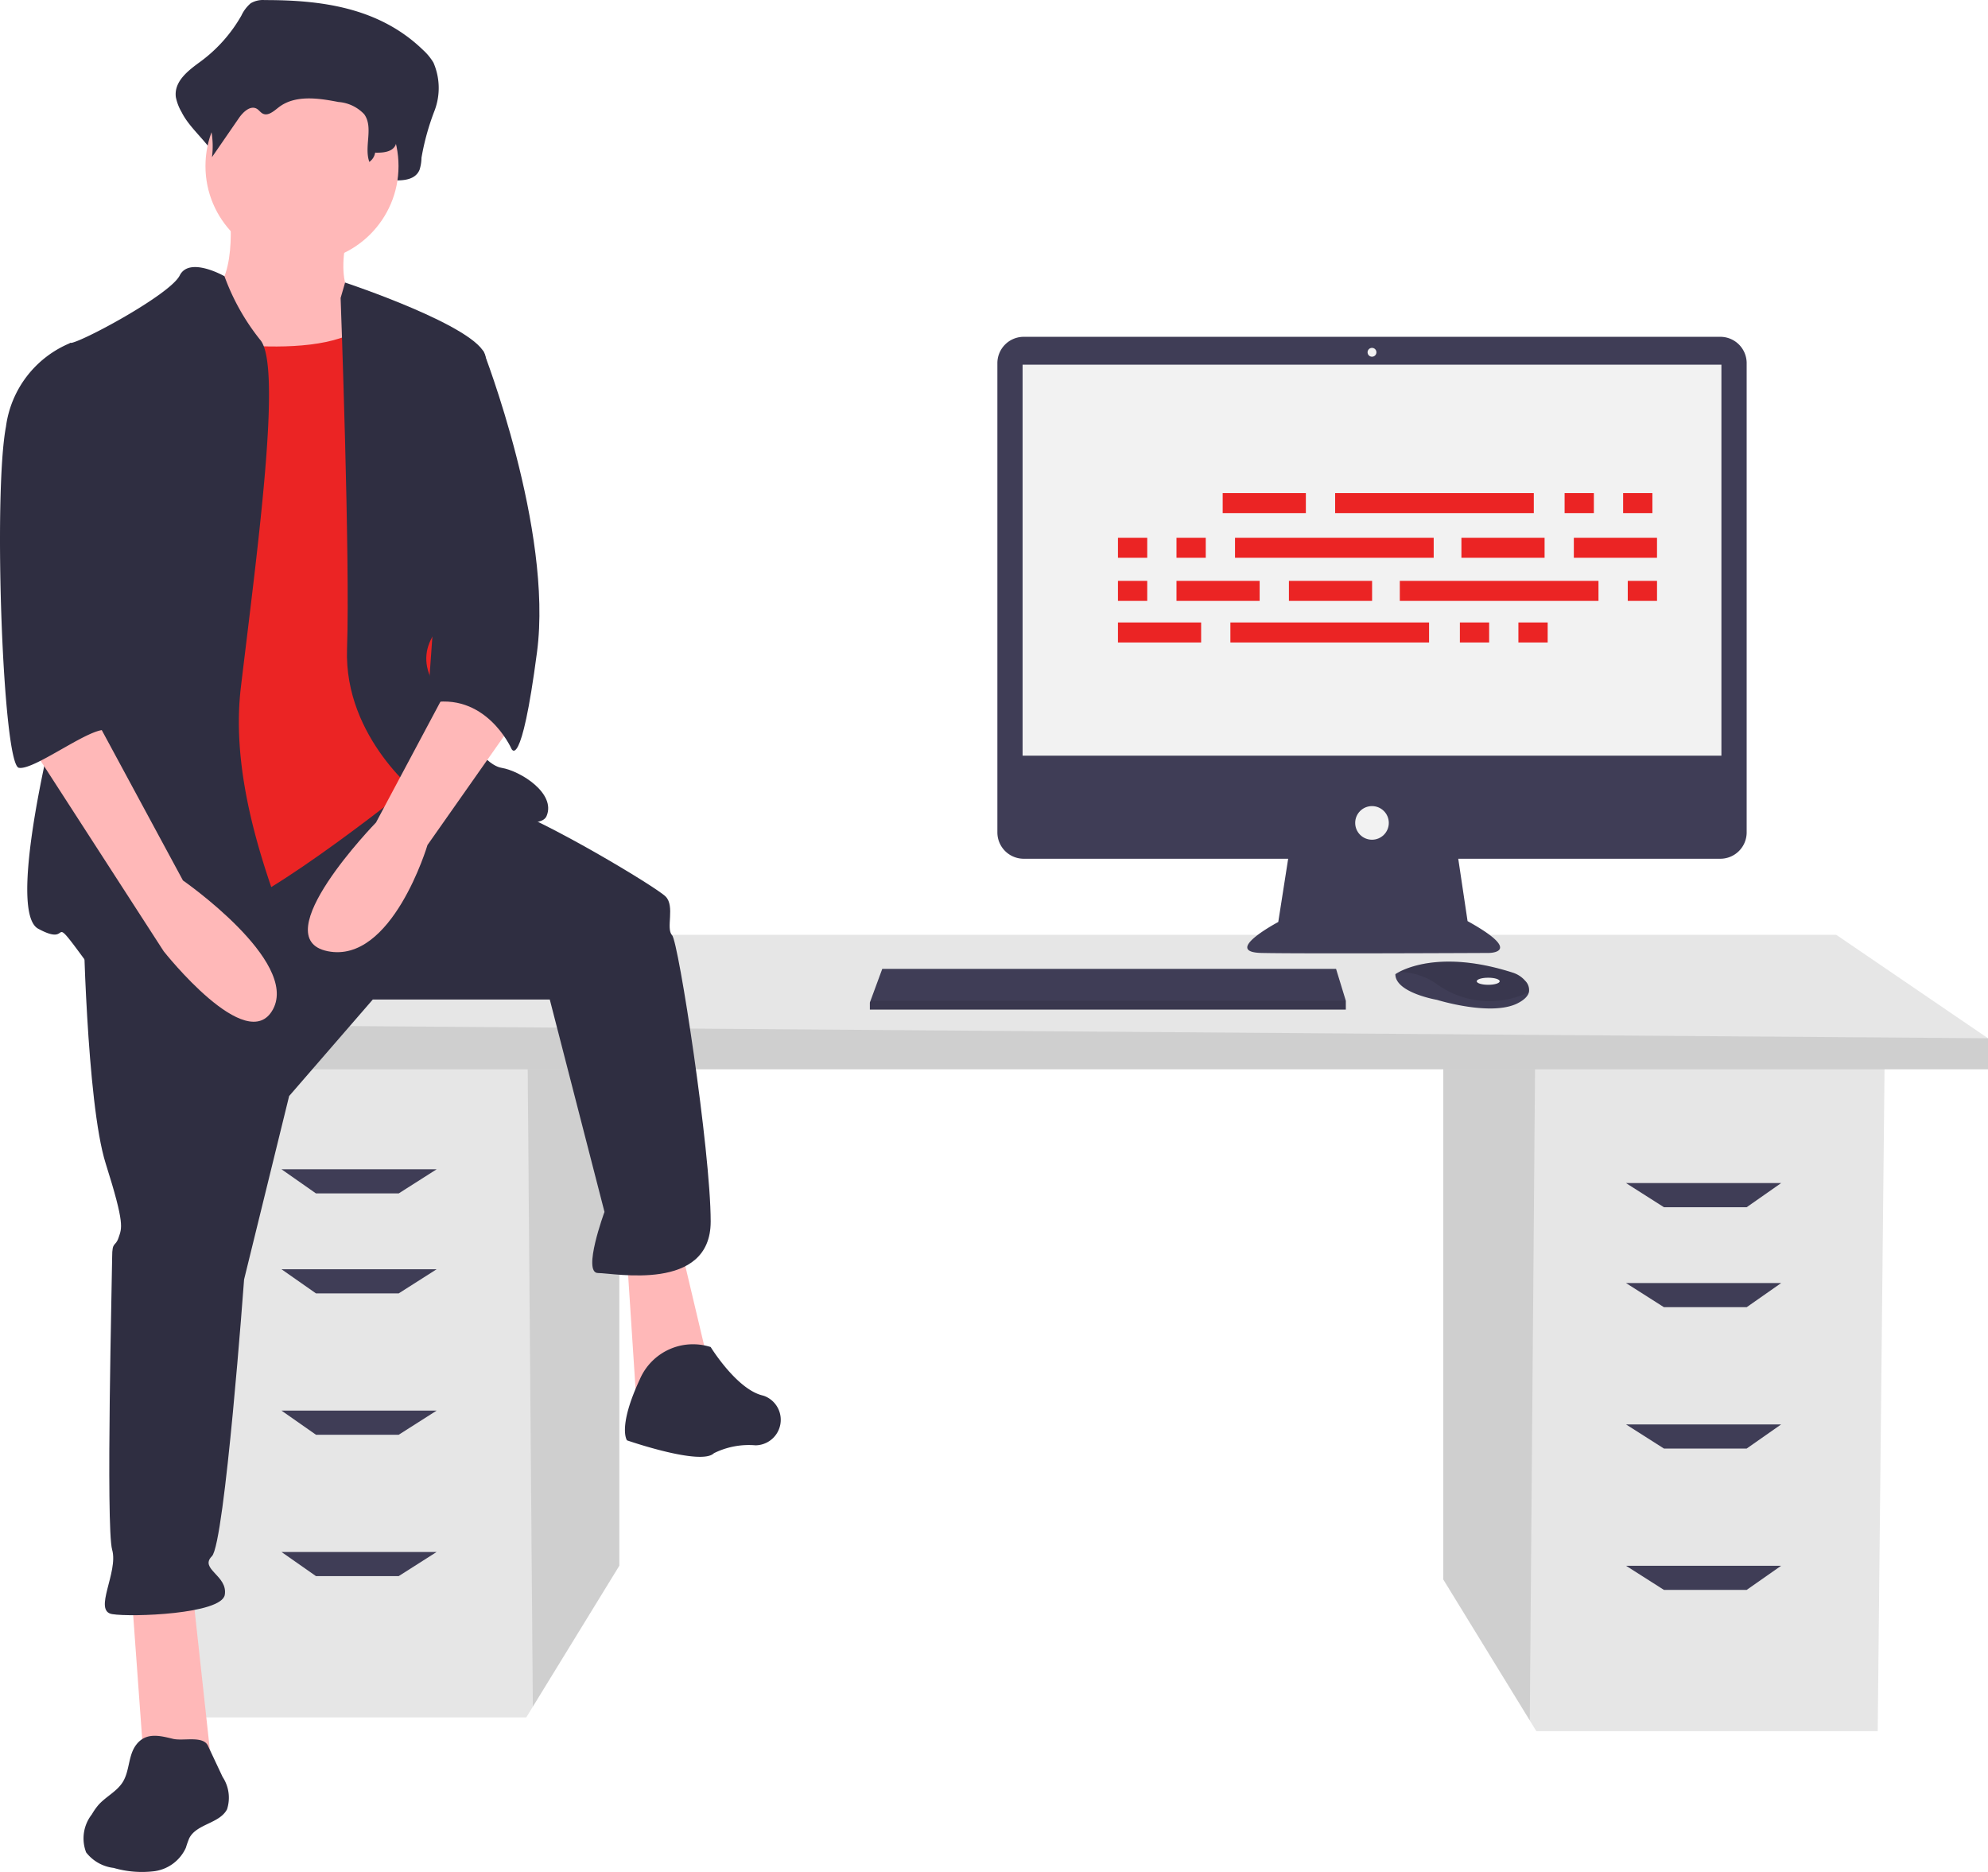 <svg xmlns="http://www.w3.org/2000/svg" width="125.728" height="118.395" viewBox="0 0 125.728 118.395">
  <g id="feautes-small-4" transform="translate(0)">
    <path id="Path_1029" data-name="Path 1029" d="M516.326,380.018v32.7l5.47,8.915.416.678H543.8l.436-42.3Z" transform="translate(-425.047 -312.831)" fill="#e6e6e6"/>
    <path id="Path_1030" data-name="Path 1030" d="M516.326,380.018v32.7l5.47,8.915.336-41.62Z" transform="translate(-425.047 -312.831)" opacity="0.1"/>
    <path id="Path_1031" data-name="Path 1031" d="M91.611,375.084v32.7L86.14,416.7l-.416.678H64.139l-.436-42.3Z" transform="translate(-52.441 -308.77)" fill="#e6e6e6"/>
    <path id="Path_1032" data-name="Path 1032" d="M194.529,375.084v32.7l-5.47,8.915-.336-41.62Z" transform="translate(-155.36 -308.77)" opacity="0.1"/>
    <path id="Path_1033" data-name="Path 1033" d="M164.97,340.926v1.962H47.67v-2.834l10.9-5.669h96.806Z" transform="translate(-39.243 -275.266)" fill="#e6e6e6"/>
    <path id="Path_1034" data-name="Path 1034" d="M164.97,367.323v1.962H47.67v-2.834Z" transform="translate(-39.243 -301.663)" opacity="0.1"/>
    <path id="Path_1035" data-name="Path 1035" d="M108.115,419.776h-5.233l-2.18-1.526h9.811Z" transform="translate(-82.899 -344.304)" fill="#3f3d56"/>
    <path id="Path_1036" data-name="Path 1036" d="M108.115,455.542h-5.233l-2.18-1.526h9.811Z" transform="translate(-82.899 -373.748)" fill="#3f3d56"/>
    <path id="Path_1037" data-name="Path 1037" d="M108.115,506.107h-5.233l-2.18-1.526h9.811Z" transform="translate(-82.899 -415.373)" fill="#3f3d56"/>
    <path id="Path_1038" data-name="Path 1038" d="M108.115,556.673h-5.233l-2.18-1.526h9.811Z" transform="translate(-82.899 -457)" fill="#3f3d56"/>
    <path id="Path_1039" data-name="Path 1039" d="M584.089,424.709h5.233l2.18-1.526h-9.811Z" transform="translate(-478.856 -348.365)" fill="#3f3d56"/>
    <path id="Path_1040" data-name="Path 1040" d="M584.089,460.475h5.233l2.18-1.526h-9.811Z" transform="translate(-478.856 -377.808)" fill="#3f3d56"/>
    <path id="Path_1041" data-name="Path 1041" d="M584.089,511.041h5.233l2.18-1.526h-9.811Z" transform="translate(-478.856 -419.435)" fill="#3f3d56"/>
    <path id="Path_1042" data-name="Path 1042" d="M584.089,561.606h5.233l2.18-1.526h-9.811Z" transform="translate(-478.856 -461.061)" fill="#3f3d56"/>
    <path id="Path_1043" data-name="Path 1043" d="M646.929,235.615H602.876a1.666,1.666,0,0,0-1.666,1.666v29.675a1.666,1.666,0,0,0,1.666,1.666H619.6l-.626,4s-3.58,1.9-1.063,1.958,14.378,0,14.378,0,2.294,0-1.343-2.014l-.589-3.944h16.574a1.666,1.666,0,0,0,1.666-1.666V237.281a1.666,1.666,0,0,0-1.666-1.666Z" transform="translate(-538.132 -214.315)" fill="#3f3d56"/>
    <rect id="Rectangle_133" data-name="Rectangle 133" width="44.196" height="24.727" transform="translate(64.672 23.062)" fill="#f2f2f2"/>
    <ellipse id="Ellipse_169" data-name="Ellipse 169" cx="0.28" cy="0.28" rx="0.28" ry="0.28" transform="translate(86.49 21.999)" fill="#f2f2f2"/>
    <ellipse id="Ellipse_170" data-name="Ellipse 170" cx="1.063" cy="1.063" rx="1.063" ry="1.063" transform="translate(85.707 50.978)" fill="#f2f2f2"/>
    <path id="Path_1044" data-name="Path 1044" d="M341.3,348.574v.56H311.2v-.448l.041-.112.742-2.014h28.7Z" transform="translate(-256.186 -285.288)" fill="#3f3d56"/>
    <path id="Path_1045" data-name="Path 1045" d="M752.029,461.043c-.055.234-.262.482-.729.716-1.678.839-5.091-.224-5.091-.224s-2.629-.448-2.629-1.622a2.1,2.1,0,0,1,.23-.137c.706-.373,3.045-1.294,7.194.039a1.73,1.73,0,0,1,.789.517A.825.825,0,0,1,752.029,461.043Z" transform="translate(-655.333 -398.305)" fill="#3f3d56"/>
    <path id="Path_1046" data-name="Path 1046" d="M753.1,461.043a5.7,5.7,0,0,1-5.764-.459,4.126,4.126,0,0,0-2.455-.808c.706-.373,3.045-1.294,7.193.039a1.73,1.73,0,0,1,.789.517A.825.825,0,0,1,753.1,461.043Z" transform="translate(-656.406 -398.305)" opacity="0.1"/>
    <ellipse id="Ellipse_171" data-name="Ellipse 171" cx="0.727" cy="0.224" rx="0.727" ry="0.224" transform="translate(93.393 61.831)" fill="#f2f2f2"/>
    <path id="Path_1047" data-name="Path 1047" d="M341.3,357.952v.56H311.2v-.448l.041-.112Z" transform="translate(-256.186 -294.666)" opacity="0.1"/>
    <path id="Path_1048" data-name="Path 1048" d="M312.868,115.135a1.512,1.512,0,0,0-.877.2,2.288,2.288,0,0,0-.593.783A9.367,9.367,0,0,1,308.846,119c-.758.555-1.722,1.248-1.592,2.272a3.072,3.072,0,0,0,.37.959c.7,1.412,2.608,2.5,2.42,4.114.695-1.163-.235-1.739.46-2.9.331-.554.906-1.179,1.406-.832.167.117.277.325.451.428.416.244.858-.222,1.226-.553,1.269-1.139,3.073-.841,4.652-.486a2.909,2.909,0,0,1,2,1.1c.579.937-.55,1.948-.836,3.007a.577.577,0,0,0,.619.718c.474-.047,1.035-.085,1.063-.293.6.021,1.326-.046,1.582-.667a2.609,2.609,0,0,0,.122-.759,15.611,15.611,0,0,1,.829-2.986,4.034,4.034,0,0,0-.074-3.035,3.513,3.513,0,0,0-.648-.788C320.094,115.579,316.4,115.131,312.868,115.135Z" transform="translate(-296.133 -115.13)" fill="#2f2e41"/>
    <path id="Path_1049" data-name="Path 1049" d="M315.942,185.55s.611,5.088-1.628,5.495,2.035,7.326,2.035,7.326l10.175,1.221-2.442-8.14s-1.628-.611-.611-4.681S315.942,185.55,315.942,185.55Z" transform="translate(-301.422 -172.302)" fill="#ffb8b8"/>
    <path id="Path_1050" data-name="Path 1050" d="M47.028,569.318l.814,11.193h4.273l-1.221-11.193Z" transform="translate(-38.714 -468.666)" fill="#ffb8b8"/>
    <path id="Path_1051" data-name="Path 1051" d="M224.3,447.705l.61,9.361,4.681-2.035-1.832-7.733Z" transform="translate(-184.65 -368.217)" fill="#ffb8b8"/>
    <path id="Path_1052" data-name="Path 1052" d="M274.167,402.217s.2,11.8,1.425,15.67,1.018,4.07.814,4.681-.407.2-.407,1.221-.407,17.094,0,18.519-1.221,3.867,0,4.07,6.919,0,7.123-1.221-1.628-1.628-.814-2.442,2.035-17.5,2.035-17.5l2.849-11.6,5.291-6.105h11.193l3.46,13.431s-1.425,3.867-.407,3.867,7.123,1.221,7.123-3.256-2.035-17.7-2.442-18.112.2-1.832-.407-2.442-7.733-4.884-10.379-5.7-6.357-1.783-6.357-1.783Z" transform="translate(-268.906 -344.301)" fill="#2f2e41"/>
    <path id="Path_1053" data-name="Path 1053" d="M473.395,596.233a3.66,3.66,0,0,0-4.477,2.035c-1.425,3.053-.814,3.867-.814,3.867s4.681,1.628,5.495.814a4.963,4.963,0,0,1,2.636-.5,1.613,1.613,0,0,0,.567-3.115q-.075-.026-.151-.045C475.023,598.878,473.395,596.233,473.395,596.233Z" transform="translate(-428.45 -511.047)" fill="#2f2e41"/>
    <ellipse id="Ellipse_172" data-name="Ellipse 172" cx="6.105" cy="6.105" rx="6.105" ry="6.105" transform="translate(12.994 4.395)" fill="#ffb8b8"/>
    <path id="Path_1054" data-name="Path 1054" d="M283.859,227.313s9.972,2.035,12.414-1.221,3.46,9.158,3.46,9.158l1.221,13.024-1.832,7.123s-9.565,7.733-12.617,8.344-7.733,1.018-7.733,1.018,1.425-22.589,1.425-23S283.859,227.313,283.859,227.313Z" transform="translate(-272.696 -206.028)" fill="#eb2424"/>
    <path id="Path_1055" data-name="Path 1055" d="M266.629,211.244s-2.219-1.271-2.829-.05-6.309,4.274-6.919,4.274,1.221,16.891.407,18.926-4.681,16.891-2.442,18.112.61-1.221,2.849,1.832,13.228,3.053,13.838,1.832-4.884-10.379-3.867-18.926,2.646-20.35,1.221-21.979A14.158,14.158,0,0,1,266.629,211.244Z" transform="translate(-252.433 -193.775)" fill="#2f2e41"/>
    <path id="Path_1056" data-name="Path 1056" d="M366.258,217.178l.283-.975s8.467,2.807,8.874,4.639.2,14.652-1.221,15.67-3.46,2.646-2.035,5.088,3.053,5.088,4.274,5.291,3.46,1.628,2.849,3.053-7.937-1.221-7.937-1.221-4.884-3.663-4.681-9.361S366.258,217.178,366.258,217.178Z" transform="translate(-344.716 -198.334)" fill="#2f2e41"/>
    <path id="Path_1057" data-name="Path 1057" d="M363.741,357.554l-4.884,9.158s-7.123,7.326-3.053,8.14,6.309-6.716,6.309-6.716l5.291-7.53Z" transform="translate(-335.077 -314.697)" fill="#ffb8b8"/>
    <path id="Path_1058" data-name="Path 1058" d="M319.422,124.177a1.386,1.386,0,0,0-.714.139,1.664,1.664,0,0,0-.483.553,7.031,7.031,0,0,1-2.077,2.037c-.617.393-1.4.882-1.3,1.606a2.008,2.008,0,0,0,.3.678,5.332,5.332,0,0,1,.648,3.324l1.7-2.467c.269-.392.737-.834,1.144-.588.136.082.226.23.367.3.338.172.7-.157,1-.391,1.033-.805,2.5-.594,3.787-.343a2.481,2.481,0,0,1,1.632.777c.6.837-.026,2.046.322,3.012a.888.888,0,0,0,.367-.586c.485.015,1.08-.033,1.288-.471a1.624,1.624,0,0,0,.1-.536,9.921,9.921,0,0,1,.675-2.11,2.506,2.506,0,0,0-.06-2.145,2.6,2.6,0,0,0-.528-.557C325.3,124.491,322.3,124.174,319.422,124.177Z" transform="translate(-302.39 -122.575)" fill="#2f2e41"/>
    <path id="Path_1059" data-name="Path 1059" d="M398.967,237.836l1.9.5s4.413,11.3,3.4,19.033-1.628,6.105-1.628,6.105-1.628-3.663-5.291-2.849Z" transform="translate(-370.303 -216.143)" fill="#2f2e41"/>
    <path id="Path_1060" data-name="Path 1060" d="M277.462,736.653c-.491.667-.392,1.62-.827,2.325-.377.611-1.087.931-1.558,1.472a3.947,3.947,0,0,0-.4.576,2.458,2.458,0,0,0-.362,2.407,2.584,2.584,0,0,0,1.742.982,6.394,6.394,0,0,0,2.575.207,2.564,2.564,0,0,0,1.992-1.487,5.746,5.746,0,0,1,.213-.6c.463-.911,1.914-.921,2.388-1.826a2.378,2.378,0,0,0-.278-2.046l-.93-1.976c-.309-.656-1.56-.279-2.212-.436C278.954,736.044,278.074,735.818,277.462,736.653Z" transform="translate(-268.867 -626.287)" fill="#2f2e41"/>
    <path id="Path_1061" data-name="Path 1061" d="M254.6,373.944l8.547,13.228s5.291,6.716,6.919,3.663-5.7-8.14-5.7-8.14l-5.495-10.175Z" transform="translate(-252.796 -327.016)" fill="#ffb8b8"/>
    <path id="Path_1062" data-name="Path 1062" d="M250.482,238.243l-1.628-.407a6.663,6.663,0,0,0-4.07,5.291c-.814,4.274-.2,21.368.814,21.571s5.026-2.977,5.667-2.3-1.393-2.785-.783-4.617S250.482,238.243,250.482,238.243Z" transform="translate(-244.407 -216.143)" fill="#2f2e41"/>
    <g id="Group_13" data-name="Group 13" transform="translate(70.704 31.183)">
      <rect id="Rectangle_55" data-name="Rectangle 55" width="5.26" height="1.266" transform="translate(6.623)" fill="#eb2424"/>
      <rect id="Rectangle_56" data-name="Rectangle 56" width="1.851" height="1.266" transform="translate(28.247)" fill="#eb2424"/>
      <rect id="Rectangle_57" data-name="Rectangle 57" width="1.851" height="1.266" transform="translate(31.948)" fill="#eb2424"/>
      <rect id="Rectangle_58" data-name="Rectangle 58" width="12.565" height="1.266" transform="translate(13.734)" fill="#eb2424"/>
      <rect id="Rectangle_59" data-name="Rectangle 59" width="5.26" height="1.266" transform="translate(0 8.182)" fill="#eb2424"/>
      <rect id="Rectangle_60" data-name="Rectangle 60" width="1.851" height="1.266" transform="translate(21.624 8.182)" fill="#eb2424"/>
      <rect id="Rectangle_61" data-name="Rectangle 61" width="1.851" height="1.266" transform="translate(25.325 8.182)" fill="#eb2424"/>
      <rect id="Rectangle_62" data-name="Rectangle 62" width="12.565" height="1.266" transform="translate(7.11 8.182)" fill="#eb2424"/>
      <rect id="Rectangle_63" data-name="Rectangle 63" width="5.26" height="1.266" transform="translate(21.721 2.825)" fill="#eb2424"/>
      <rect id="Rectangle_64" data-name="Rectangle 64" width="5.26" height="1.266" transform="translate(28.831 2.825)" fill="#eb2424"/>
      <rect id="Rectangle_66" data-name="Rectangle 66" width="1.851" height="1.266" transform="translate(0 2.825)" fill="#eb2424"/>
      <rect id="Rectangle_67" data-name="Rectangle 67" width="1.851" height="1.266" transform="translate(3.701 2.825)" fill="#eb2424"/>
      <rect id="Rectangle_68" data-name="Rectangle 68" width="12.565" height="1.266" transform="translate(7.403 2.825)" fill="#eb2424"/>
      <rect id="Rectangle_69" data-name="Rectangle 69" width="5.26" height="1.266" transform="translate(10.812 5.552)" fill="#eb2424"/>
      <rect id="Rectangle_70" data-name="Rectangle 70" width="5.26" height="1.266" transform="translate(3.701 5.552)" fill="#eb2424"/>
      <rect id="Rectangle_71" data-name="Rectangle 71" width="1.851" height="1.266" transform="translate(0 5.552)" fill="#eb2424"/>
      <rect id="Rectangle_73" data-name="Rectangle 73" width="1.851" height="1.266" transform="translate(32.241 5.552)" fill="#eb2424"/>
      <rect id="Rectangle_74" data-name="Rectangle 74" width="12.565" height="1.266" transform="translate(17.825 5.552)" fill="#eb2424"/>
    </g>
  </g>
</svg>
